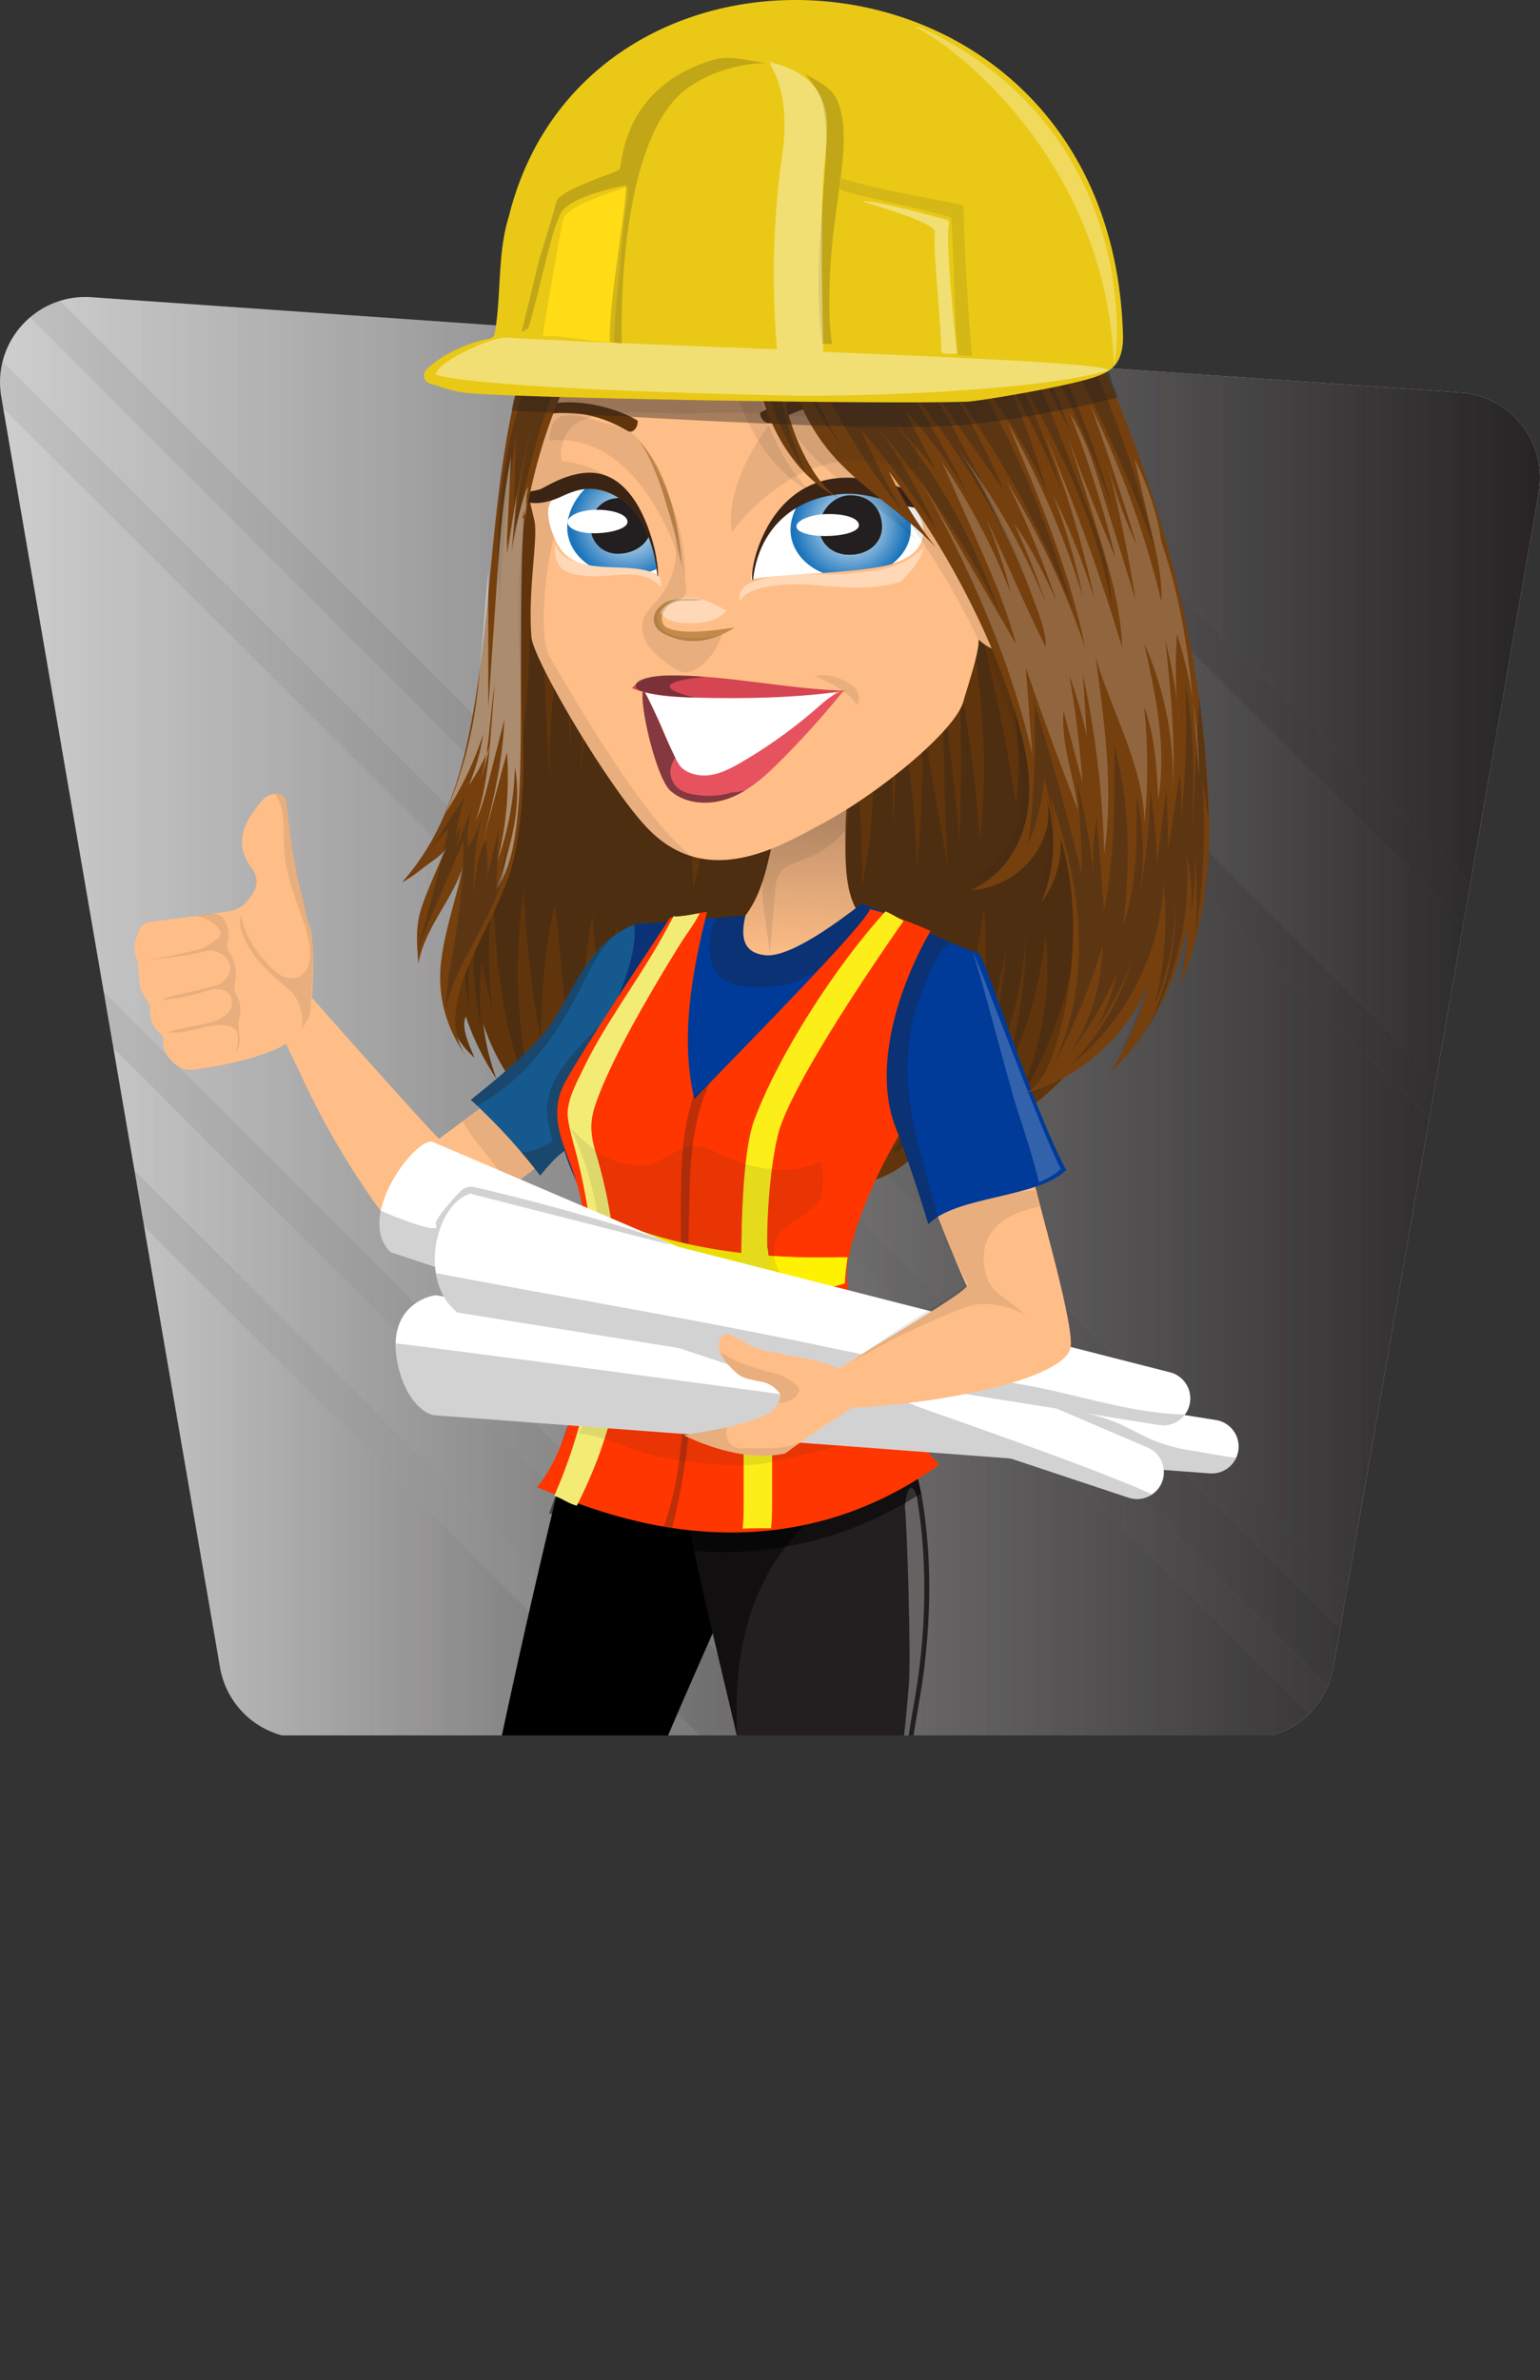 <svg xmlns="http://www.w3.org/2000/svg" xmlns:xlink="http://www.w3.org/1999/xlink" viewBox="0 0 1712.92 2646.37"><rect x="0" y="0" width="1712.92" height="2646.37" fill="#333333" stroke="none"/><defs><clipPath id="clip-path" transform="translate(-169.87 -148.67)"><polygon points="404.62 2078.17 1647.67 2078.17 1983.27 105.61 94.22 129.25 404.62 2078.17" style="fill:none"/></clipPath><linearGradient id="Fade_to_Black_6" x1="194.71" y1="1280.1" x2="1907.63" y2="1280.1" gradientTransform="matrix(-1, 0, 0, 1, 2077.5, 0)" gradientUnits="userSpaceOnUse"><stop offset="0" stop-color="#231f20"/><stop offset="1" stop-color="#231f20" stop-opacity="0"/></linearGradient><linearGradient id="Fade_to_Black_6-2" x1="194.71" y1="838.33" x2="1907.63" y2="838.33" xlink:href="#Fade_to_Black_6"/><linearGradient id="Fade_to_Black_6-3" x1="235.38" y1="937.15" x2="1131.27" y2="937.15" xlink:href="#Fade_to_Black_6"/><linearGradient id="Fade_to_Black_6-4" x1="238.06" y1="1196.9" x2="1840.99" y2="1196.9" xlink:href="#Fade_to_Black_6"/><linearGradient id="Fade_to_Black_6-5" x1="339.01" y1="1262.2" x2="1904.73" y2="1262.2" xlink:href="#Fade_to_Black_6"/><linearGradient id="Fade_to_Black_6-6" x1="1148.46" y1="1796.79" x2="1747.34" y2="1796.79" xlink:href="#Fade_to_Black_6"/><linearGradient id="Fade_to_Black_6-7" x1="973.73" y1="1697.52" x2="1781.54" y2="1697.52" xlink:href="#Fade_to_Black_6"/><linearGradient id="Fade_to_Black_6-8" x1="375.13" y1="1342.07" x2="1904" y2="1342.07" xlink:href="#Fade_to_Black_6"/><linearGradient id="Fade_to_Black_6-9" x1="1055.86" y1="979.54" x2="1070.46" y2="1215.7" xlink:href="#Fade_to_Black_6"/><clipPath id="clip-path-2" transform="translate(-169.87 -148.67)"><path d="M800.48,766.83c26.29,20.6,70.37,5.9,100.42,20.48,1.82-85.21-81.38-116.72-117-82.32C772.13,716.36,786.63,756,800.48,766.83Z" style="fill:none"/></clipPath><radialGradient id="New_Gradient_Swatch_5" cx="1081.93" cy="1000.49" r="15.91" gradientTransform="matrix(-3.96, 0, 0, 3.96, 5152.24, -3232.05)" gradientUnits="userSpaceOnUse"><stop offset="0" stop-color="#fff"/><stop offset="1" stop-color="#fff" stop-opacity="0"/></radialGradient><clipPath id="clip-path-3" transform="translate(-169.87 -148.67)"><path d="M1141.77,780c-46.63,7.12-90.11,5.85-136.74,13a120.26,120.26,0,0,1,47.84-81.36c26.66-19.88,59.79-22.44,92.65-17.35,14.2,2.2,28.49,7.14,38.82,17.13s15.85,25.8,10.84,39.27C1187.73,770.7,1162.9,776.8,1141.77,780Z" style="fill:none"/></clipPath><radialGradient id="New_Gradient_Swatch_5-2" cx="1019.22" cy="1001.12" r="15.91" xlink:href="#New_Gradient_Swatch_5"/></defs><title>woman-engineer</title><g style="isolation:isolate"><g id="GraphicMama"><g style="clip-path:url(#clip-path)"><g id="background"><g style="opacity:0.7"><path d="M1794.44,585.14l-1523-106c-61.41-4.27-110.58,50.13-100.13,110.8L414.61,2002.52a94.91,94.91,0,0,0,93.54,78.8H1559.37a94.91,94.91,0,0,0,93.5-78.56L1881.35,696.17A94.91,94.91,0,0,0,1794.44,585.14Z" transform="translate(-169.87 -148.67)" style="fill:#fff"/><g style="mix-blend-mode:overlay"><path d="M1794.44,585.14l-1523-106c-61.41-4.27-110.58,50.13-100.13,110.8L414.61,2002.52a94.91,94.91,0,0,0,93.54,78.8H1559.37a94.91,94.91,0,0,0,93.5-78.56L1881.35,696.17A94.91,94.91,0,0,0,1794.44,585.14Z" transform="translate(-169.87 -148.67)" style="fill:url(#Fade_to_Black_6)"/></g></g><g style="opacity:0.2"><path d="M1805.2,1131.61,1218.66,545.06l575.79,40.08a94.91,94.91,0,0,1,86.9,111Z" transform="translate(-169.87 -148.67)" style="fill:#fff"/><path d="M1805.2,1131.61,1218.66,545.06l575.79,40.08a94.91,94.91,0,0,1,86.9,111Z" transform="translate(-169.87 -148.67)" style="fill:url(#Fade_to_Black_6-2)"/></g><g style="opacity:0.2"><path d="M1667.69,1248.77Q1306.53,887.87,946.23,526.1l216.92,15.1,634.37,634.37-30.19,172.64Q1717.52,1298.47,1667.69,1248.77Z" transform="translate(-169.87 -148.67)" style="fill:#fff"/><path d="M1667.69,1248.77Q1306.53,887.87,946.23,526.1l216.92,15.1,634.37,634.37-30.19,172.64Q1717.52,1298.47,1667.69,1248.77Z" transform="translate(-169.87 -148.67)" style="fill:url(#Fade_to_Black_6-3)"/></g><g style="opacity:0.2"><path d="M1156,1402.67,236.5,483.19a94.69,94.69,0,0,1,34.9-4.07l619.53,43.12q264.91,266,530.23,531.64,169.13,169.25,338.47,338.29l-91.41,522.73Z" transform="translate(-169.87 -148.67)" style="fill:#fff"/><path d="M1156,1402.67,236.5,483.19a94.69,94.69,0,0,1,34.9-4.07l619.53,43.12q264.91,266,530.23,531.64,169.13,169.25,338.47,338.29l-91.41,522.73Z" transform="translate(-169.87 -148.67)" style="fill:url(#Fade_to_Black_6-4)"/></g><g style="opacity:0.2"><path d="M1646.94,2022.8Q1385,1761.42,1123.38,1499.71,648.44,1024.78,172.77,550.59a95.36,95.36,0,0,1,30.49-49L453.87,752.2,1486.38,1784.71l174.16,174.16-7.67,43.88A94.78,94.78,0,0,1,1646.94,2022.8Z" transform="translate(-169.87 -148.67)" style="fill:#fff"/><path d="M1646.94,2022.8Q1385,1761.42,1123.38,1499.71,648.44,1024.78,172.77,550.59a95.36,95.36,0,0,1,30.49-49L453.87,752.2,1486.38,1784.71l174.16,174.16-7.67,43.88A94.78,94.78,0,0,1,1646.94,2022.8Z" transform="translate(-169.87 -148.67)" style="fill:url(#Fade_to_Black_6-5)"/></g><g style="opacity:0.2"><path d="M899.22,2081.32H508.15a94.91,94.91,0,0,1-93.54-78.8l-84.45-490.26Z" transform="translate(-169.87 -148.67)" style="fill:#fff"/><path d="M899.22,2081.32H508.15a94.91,94.91,0,0,1-93.54-78.8l-84.45-490.26Z" transform="translate(-169.87 -148.67)" style="fill:url(#Fade_to_Black_6-6)"/></g><g style="opacity:0.2"><path d="M621.42,1639.18l442.14,442.14H950.86L319.41,1449.86,296,1313.72Z" transform="translate(-169.87 -148.67)" style="fill:#fff"/><path d="M621.42,1639.18l442.14,442.14H950.86L319.41,1449.86,296,1313.72Z" transform="translate(-169.87 -148.67)" style="fill:url(#Fade_to_Black_6-7)"/></g><g style="opacity:0.2"><path d="M1115.2,2081.32l-830-830L173.5,602.83q395.75,394,790.39,789,331.06,331.05,662.36,661.87a94.78,94.78,0,0,1-66.88,27.58Z" transform="translate(-169.87 -148.67)" style="fill:#fff"/><path d="M1115.2,2081.32l-830-830L173.5,602.83q395.75,394,790.39,789,331.06,331.05,662.36,661.87a94.78,94.78,0,0,1-66.88,27.58Z" transform="translate(-169.87 -148.67)" style="fill:url(#Fade_to_Black_6-8)"/></g></g><g id="Hair"><path d="M1008.73,370.73c-61.52-9.28-121.63,31.69-153.5,82.6S783.73,553.71,768.81,611C749.25,686.2,750.42,769.72,735,845.7c-13.34,65.7-17.42,132.54-27.39,198.66-4.27,28.32-7.75,58.27-17.15,85.2-10.74,30.76-24.88,58.89-28.25,91.63-3.87,37.53,6.14,78.16,35.45,103.48C693,1313.21,682,1291.3,688,1278.89a294.7,294.7,0,0,0,34.23,69.48,255.06,255.06,0,0,1-14.68-61.17c7.52,24.09,20.67,48.83,35.68,69.51a207.65,207.65,0,0,0,26.06,29.58c6,5.65,26.5,16.08,29.22,22.75a180.89,180.89,0,0,1-13.32-70.54c1.21,28.18,13.49,55.72,33.95,76.1l-.89-80.35c.24,22,.57,44.56,8.8,65.09,14.83,37,47.39,40.21,82.55,50.71,43.37,13,88.66,20.67,134.29,21.35,50,.75,115.24-1.27,147.29-44.15a259.17,259.17,0,0,0,37.89-71.84,225.06,225.06,0,0,1-34.18,84.49,202,202,0,0,0,43.53-56,171.73,171.73,0,0,1-26.59,53,308.52,308.52,0,0,0,82.5-77c-2.57,22.56-16.38,43.85-36.54,56.33,85.39-42.13,149.67-118.66,178.65-204.86,33.69-100.21,11.35-203.81-18.41-301.68-31.52-103.68-66.65-207.07-120.16-302.21s-126.56-182.32-222.11-241.08c-19.79-12.17-44.42-7.88-67.39-2.13-1,.26-2.25.73-2.4,1.72S1009,371.71,1008.73,370.73Z" transform="translate(-169.87 -148.67)" style="fill:#61350c"/><path d="M1192.68,934.64l31.42,176.74q-5.23-93.8-5.07-187.79,10.81,79.16,18.13,158.74,3.15-88.49-.31-177a1317.18,1317.18,0,0,1,22.42,177.19c14.36-109.55-5.34-220.38-25-329.11A2059.11,2059.11,0,0,1,1300,1042.29c9.63-71.63-8.36-143.77-26.22-213.81,23.69,65.9,34.87,135.51,45.92,204.66A777.86,777.86,0,0,0,1298,828.42c35.8,84.71,52.27,176.11,68.48,266.64l-30-219.65a1503.4,1503.4,0,0,1,65.93,187.16l-55.6-238c34,65.73,68.78,134.55,69.68,208.54-4.87-98.31-42-191.78-78.6-283.14a1295.08,1295.08,0,0,1,76.8,208.42c7.84,28.64,18.27,55.15,27.26,82.89,10,30.94,4.63,72.15-1.48,103.39-14.7,75.24-58.73,141.2-105.24,202.13a322.69,322.69,0,0,0,56.36-138.33,354.68,354.68,0,0,1-39.29,86,248.64,248.64,0,0,0,17.61-131.9,452.92,452.92,0,0,1-80.31,231.15,341.8,341.8,0,0,0,43.17-207.05,465.5,465.5,0,0,1-45.57,160.74,606.16,606.16,0,0,0,24.05-159.1A457,457,0,0,1,1242.24,1401c13.41-21.43,20.23-46.26,26-70.88a1028.82,1028.82,0,0,0,21.3-127q-11.08,55.54-25.18,110.41c-7.7,30-16.5,60.64-35.48,85.09a516.21,516.21,0,0,0,35.54-241.52c-11.89,91.33-32.21,184.39-84.17,260.43-4.08,6-9.89,12.5-17,11.39a434.61,434.61,0,0,0,71.09-211.33,635.35,635.35,0,0,1-68,182.95,544.61,544.61,0,0,0,36.18-184.92c-.67,35.48-20.35,78.54-33.5,111-15.25,37.62-33.9,74.53-56.71,108.15,13.9-64.59,26-126.61,23-193.41a532.27,532.27,0,0,1-45.81,217.29,595.29,595.29,0,0,0,31.24-201c-8.14,63.81-16.64,128.9-44.52,186.87a899.67,899.67,0,0,0,18.93-155c-20.29,50.68-20.66,109.93-52.77,154.08,20.83-93.31,41.79-188.39,33.54-283.64q-22.37,130.57-56.31,258.79c9-69.86,18-140.06,16-210.46L989.8,1436.87a2572.35,2572.35,0,0,0,12.92-272.22Q977,1295.23,960.61,1427.42l10-14.5c-1.52,12.42-8.44,22-19.9,27-8.57-81.76-9.17-164.13-9.76-246.34q-12.78,123.18-19.79,246.86a1980.4,1980.4,0,0,1-6.26-240c-16.77,75.42-15.25,153.55-13.64,230.8a1456,1456,0,0,1-15.73-244.88c-10,80.53-9.35,161.94-8.71,243.08l-21-252.4c-10.12,72.61-4.13,146.39,1.88,219.45q-19-114.36-29-230c-13,74.18-15.14,147.71-17.84,223l-23.58-234.63c-12.36,48.33-14.3,98.63-16.18,148.48a1164.87,1164.87,0,0,1-18.58-164.57,605.94,605.94,0,0,0,11.94,237.4c-36.43-72.72-42.53-156.43-46.25-237.69a533.77,533.77,0,0,0-.41,135.55l-12.62-56.38a619,619,0,0,0-.38,70.93,320.87,320.87,0,0,1,.76-146,393.25,393.25,0,0,0-14.11,126.06,326.8,326.8,0,0,1-2.61-104.3,285.52,285.52,0,0,0-18.5,96.86c-11.27-31.92,6.21-66,20.92-96.44a671.79,671.79,0,0,0,64.65-240.38c2.87-37.82,2.53-75.86,6.37-113.59,4.68-46.06,15.56-91.29,28.85-135.64-24.62,116-16,232.21-9.06,350.54-4.1-76.39,8.48-152.58,21-228a1437.32,1437.32,0,0,0,2.27,189.75,651.47,651.47,0,0,1,12.87-166.34q2,97.81-2.8,195.6l20.33-261a1623.7,1623.7,0,0,1,8.29,228.24,1072,1072,0,0,1,6-146.33c9.45,59.37,12.46,119.55,15.46,179.59L882,731.76a2783.79,2783.79,0,0,1,7.82,306.83c12.35-47.67,22.3-96.89,20.83-146.12,3.35,25.9,3.26,52.11,3.16,78.22L913.35,1092,933.6,925.92l7.26,209.48c16.63-56.83,20-116.57,23.32-175.69l8.75-156.91q9.92,132.43,17.19,265l8.21-164.63a1007.33,1007.33,0,0,1,4.41,164.53A2023.54,2023.54,0,0,0,1025.53,741c11.93,117.64,18.06,230.57,18.61,348.81q5.35-59.64,15.4-118.73l1.73,132.37L1089,813.63a1750.39,1750.39,0,0,1,5.56,296.23,1222,1222,0,0,1,13.92-144.51,997.17,997.17,0,0,1,1.13,137.18l10.06-135.22a1558.66,1558.66,0,0,1,9.27,165.24c20.4-100.61,12.44-204.54,4.39-306.88a933.62,933.62,0,0,1,27.14,306.25l8.9-194.28a929.79,929.79,0,0,1,20.34,175.83A1298.23,1298.23,0,0,0,1194.93,940a8.71,8.71,0,0,1,10.8,2.11" transform="translate(-169.87 -148.67)" style="fill:#231f20;opacity:0.3"/></g><path d="M1066.7,1522.9c-14,27.24-28.37,56.17-28.61,86.46-67.64,1-135.17,5.29-202.68,10.5-1-56.8-23.14-126.24-8.63-182.83-13.87-17.88-17.35-41-27.25-61.4a61,61,0,0,1,25.41-80,1005.34,1005.34,0,0,0,123.79-81c22.45-17.17,44.68-35.89,58.44-60.57,16.88-30.29,19.28-66.32,30.19-99.24s36.29-66.22,71-66.71c6.56,28.64,2,58.47,1.86,87.85s-1.23,74.56,20.56,94.27c26.77,24.2,82.85-.68,81.92,42.34-.19,8.65-3.28,33.19-7.24,40.89Z" transform="translate(-169.87 -148.67)" style="fill:#ffbe87"/><path d="M1066.7,1522.9c-14,27.24-28.37,56.17-28.61,86.46-67.64,1-135.17,5.29-202.68,10.5-1-56.8-23.14-126.24-8.63-182.83-13.87-17.88-17.35-41-27.25-61.4a61,61,0,0,1,25.41-80,1005.34,1005.34,0,0,0,123.79-81c22.45-17.17,44.68-35.89,58.44-60.57,16.88-30.29,19.28-66.32,30.19-99.24s36.29-66.22,71-66.71c6.56,28.64,2,58.47,1.86,87.85s-1.23,74.56,20.56,94.27c26.77,24.2,82.85-.68,81.92,42.34-.19,8.65-3.28,33.19-7.24,40.89Z" transform="translate(-169.87 -148.67)" style="opacity:0.4;mix-blend-mode:overlay;fill:url(#Fade_to_Black_6-9)"/><path d="M1019.56,1114.19c3.32-19.18,11.74-41,17.81-59.32,10.9-32.92,36.29-66.22,71-66.71,6.26,27.31,2.4,55.71,1.92,83.77-12.62,15-29.31,25.81-47.55,32.79-19,7.26-28.87,10.1-30.69,32.95l-5.7,71.88c-3.4-28.55-11.4-63.71-7.24-92.29Q1019.29,1115.74,1019.56,1114.19Z" transform="translate(-169.87 -148.67)" style="fill:#231f20;opacity:0.1"/><path d="M830.4,1666c9.06-19.45,12.26-44.22,13.3-71.42,35.12,3.05,106.68-4.47,132.83,18.29,5.36,4.67,10.33,11.62,14.91,19.86,8.68,35.67,22.59,70,27.67,106.62,6.86,49.44-8.1,103.31-24.84,149.3-25.52,70.11-137.58,298.25-123.05,321.62C943.7,2326.87,992.6,2623.09,991,2701.86l-110.64,26c-55.77-165.56-179.41-496.56-179.27-514.47C701.2,2196.6,800.78,1729.57,830.4,1666Z" transform="translate(-169.87 -148.67)"/><path d="M621.17,1517c-13.06-3.62-23-14.88-34-30.38a893.09,893.09,0,0,1-81.34-140.15c-21.41-46.08-53.3-99.89-44.4-152.5,16.73,21.75,195.36,221.81,196.81,220.74l64.06-47.32c31-22.92,62.62-46.42,84.7-78,21.14-30.28,33.9-68.24,64.43-89,51-34.67,56.9,30.65,55.24,67.66-1.78,39.54-18.56,76.63-49.18,102.14-17,14.14-37,24.08-55.66,35.85-32.27,20.31-60.72,46.09-92,67.95-26,18.16-56.12,34-86.46,42.42C634.9,1518.67,627.65,1518.75,621.17,1517Z" transform="translate(-169.87 -148.67)" style="fill:#ffbe87"/><path d="M684.83,1395.57c10-7.4,27.47-20.83,37.49-28.23,31-22.92,62.62-46.42,84.7-78,21.14-30.28,33.9-68.24,64.43-89,51-34.67,56.9,30.65,55.24,67.66-1.78,39.54-18.56,76.63-49.19,102.14-17,14.14-37,24.08-55.66,35.84-29.83,18.78-56.43,42.2-85,62.9C722.5,1442.18,699.21,1422.31,684.83,1395.57Z" transform="translate(-169.87 -148.67)" style="fill:#231f20;opacity:0.1"/><path d="M770.7,1455.68a649.12,649.12,0,0,0-77.18-84.2c27.13-21.38,70.16-57.23,87.92-82.67,25.12-36,37.73-76.94,74-101.62,60.6-41.21,70.2,32.25,68.22,76.24-2.11,47-22.06,91.09-58.46,121.41-20.18,16.81-43.94,28.62-66.16,42.61C788.91,1433.83,779.75,1444.85,770.7,1455.68Z" transform="translate(-169.87 -148.67)" style="fill:#15598f"/><path d="M778.26,1377.62c4.25-27,12.48-40.48,53.29-83.69,5.27-5.58,13.92-6.23,21.18-8.71a97.16,97.16,0,0,0,40.1-26.46,60.09,60.09,0,0,0,12.36-19.45c3.55-9.19,9.5-17.28,14.81-25.63,3.62,16.19,4.36,34.67,3.68,49.74-2.11,47-22.06,91.09-58.46,121.41-20.18,16.81-43.94,28.62-66.16,42.61-10.15,6.39-19.31,17.41-28.36,28.24q-10.39-13.51-21.46-26.45c3.54,4.15,37.78-9.86,35.59-13.94C781.91,1409.88,777,1385.48,778.26,1377.62Z" transform="translate(-169.87 -148.67)" style="fill:#231f20;opacity:0.3"/><path d="M805.87,1266c-24.1,43.8-59.86,88.26-105.41,111.94-2.3-2.17-4.6-4.34-6.94-6.47,27.13-21.38,70.16-57.23,87.92-82.67,24.09-34.52,36.73-73.54,69.74-98.46C831.1,1211.14,819,1242.19,805.87,1266Z" transform="translate(-169.87 -148.67)" style="fill:#231f20;opacity:0.3"/><path d="M932.56,1610.05l138.7-5.37c0,4.19.22,8.4.62,12.62,4.25,44.49,103.42,80.39,123.31,195.34,12.93,74.72,9.82,156-3.08,228.85-13.73,77.53-24.88,162.07-5,241.08,8.13,32.31,21.18,62.12,27.07,95.37,8,45.4,2,92.79-5.6,137.66-8.61,51-19.19,101.18-31.64,150.28-10.49,41.35-30,84.27-33.55,128-9.5,4.48-20.29-4.29-26.08-16.61s-92.88-7.8-88.53-21.82C1142.23,2389.89,880.35,1832,928.29,1682.58,934.85,1662.15,934.93,1637.17,932.56,1610.05Z" transform="translate(-169.87 -148.67)" style="fill:#231f20"/><path d="M1028.36,1890.89c-34.46,57.29-42.47,124.42-38.23,190.14-41.73-179.38-83.55-330.8-61.84-398.45,6.56-20.43,6.64-45.41,4.27-72.53l138.7-5.37c0,4.19.22,8.4.62,12.62,3.86,40.4,86,73.72,115.92,165.54C1122,1792.63,1062.6,1834,1028.36,1890.89Z" transform="translate(-169.87 -148.67)" style="opacity:0.5"/><path d="M1180.84,2020.64c2.46-31.74-2.24-181.81-4.51-196.88,3.48-34.62,13.39-18.87,14.28-4.91,11.83,73.17,8.61,152.26-4,223.25-6.78,38.26-12.91,78.23-15,118.4q-1.32-21.77-2-43.57C1175.38,2085,1178.36,2052.53,1180.84,2020.64Z" transform="translate(-169.87 -148.67)" style="fill:#fff;opacity:0.3;mix-blend-mode:overlay"/><g id="Body"><path d="M1167.44,1223.95c42.62-153.86,155.46,205.88,176.47,352.93l-84,33.61c-48-99.19-95.88-244.56-103.15-260.28C1144.43,1323.63,1161.09,1246.86,1167.44,1223.95Z" transform="translate(-169.87 -148.67)" style="fill:#ffbe87"/><path d="M825.53,1506c-4-25.12-19.4-50.71-26.93-75-6.12-19.75,2.6-39.09,3.09-59.12.5-20.49,81.26-130.56,73.73-196.21,31.51,0,100.83-8.35,123.47-8.76-5.49,24-2.53,40.91,21.91,43.82,32.38,3.85,102.07-54,107.42-57,22,5.93,111.25,51.16,130.59,54.51,7.77,9,61.64,176.16,97.05,241.25-32.23,31.65-121.56,28.19-153.38,60.26-20.09-66.65-37.43-110.47-44.51-131.34-81.93,141.8-122.9,252.1,31.25,367.17-66.86,26.09-138.36,39.87-209.57,47.15-64.77,6.62-139.34-3.64-199.51,7.33,9.57-34.83,22.71-69.07,34.27-103.35,5.52-16.37,11.07-32.88,13.18-50,2.39-19.46.29-39.16-1.82-58.65C822.81,1560.45,829.95,1533.43,825.53,1506Z" transform="translate(-169.87 -148.67)" style="fill:#003b99"/><path d="M1302,1384.24c-11.39-34.72-37.88-141.3-49.93-176.14,3.47,1.71,76.83,201.78,97.69,240.11-6.23,6.12-14.64,10.9-24.31,14.91C1319,1436.41,1310.5,1410.09,1302,1384.24Z" transform="translate(-169.87 -148.67)" style="fill:#fff;opacity:0.2;mix-blend-mode:overlay"/><path d="M1016.36,1246.51c-24.4,0-50.38-3.86-55.92-31.51a74.9,74.9,0,0,1,5.94-45.89c13.7-1.19,25.42-2.1,32.53-2.23-5.49,24-2.53,40.91,21.91,43.82,32.38,3.85,102.07-54,107.42-57a162.44,162.44,0,0,1,17.42,6.47C1117.28,1205,1071.56,1246.48,1016.36,1246.51Z" transform="translate(-169.87 -148.67)" style="fill:#231f20;opacity:0.3"/><path d="M814.42,1696.67c5.52-16.37,11.07-32.88,13.18-50,2.39-19.46.29-39.16-1.82-58.65-3-27.54,4.16-54.56-.25-82-4-25.12-19.4-50.71-26.93-75-6.12-19.75,2.6-39.09,3.09-59.12.5-20.49,81.26-130.56,73.73-196.21,12.9,0,32.15-1.4,51.93-3.08-12.73,47.28-54.69,224.66,2.15,234,79.92,13.11,210.27-166.27,249.87-231.48,16.1,7.29,33.19,15.13,47.67,21.37-11.87,9-19.14,24.77-24.72,37.68-9.35,21.63-17,44.48-20.52,67.82-9.31,61.11,8.74,116.51,24.52,175q3.32,12.3,6.58,24.62a57.52,57.52,0,0,0-10.41,8.16c-20.09-66.65-37.43-110.47-44.51-131.34-81.93,141.8-122.9,252.1,31.25,367.17-66.86,26.09-138.36,39.87-209.57,47.15-64.77,6.62-139.34-3.64-199.51,7.33C789.73,1765.19,802.87,1730.95,814.42,1696.67Z" transform="translate(-169.87 -148.67)" style="fill:#231f20;opacity:0.3"/><path d="M823.71,1581c99.65,9.45,198.67,24.43,295.58,49.9,11.7,39.88,35.75,85.77,60.76,121.79a17.71,17.71,0,0,0,1.19,14.55c6.79,13.07,10.66,27.24,13,41.82-195.06,124.06-376.66,35.37-413.56,22C802.61,1774.46,825.32,1668,823.71,1581Z" transform="translate(-169.87 -148.67)" style="opacity:0.5;mix-blend-mode:overlay"/><path d="M816.08,1482.35c-8.87-46.18-40-83.87-19.72-126.3,15.45-32.34,123.65-193.73,119-187.25,14-.47,27-4.67,41-6.3-16.83,66.75-30.2,141-14.18,208,38-39.73,189-192.17,195.5-211.15a489.73,489.73,0,0,1,67.23,24.39c-37.55,65.54-67,159.09-35.24,227.6-34.68,58.2-60.25,129.42-57.76,158.8,5.15,60.76,59.62,163.89,102.85,206.87-201.68,145-409.28,39-447.47,25.21C822.38,1734.44,833.93,1575.34,816.08,1482.35Z" transform="translate(-169.87 -148.67)" style="fill:#ff3600"/><path d="M936.94,1471.58c-1,48.07-2.77,98.31.46,146.27,5.21,77.41-.87,157-20.48,231.61-8.87-.91-.13-2.61-8.58-3.93,23.05-65.42,23.45-137.78,21.41-206.82-6.53-221-.18-228.35,11.44-272.69.32,1.48,11.17-6.16,18.12-13.32C942,1389.32,937.77,1431.5,936.94,1471.58Z" transform="translate(-169.87 -148.67)" style="fill:#231f20;opacity:0.3"/><path d="M1112.52,1546.62q-2.11,14.41-3.1,28.92c-.22.08-.43.18-.66.25-54.21,17.41-114.53-.11-168.1-12.53-25.61-5.94-50.93-13.37-75.15-23.69-14-6-30.36-12.75-43.8-22.38a235.7,235.7,0,0,0-4.09-27.93C947.9,1560.08,1109.33,1544.57,1112.52,1546.62Z" transform="translate(-169.87 -148.67)" style="fill:#fff200"/><path d="M1112.52,1546.62q-2.11,14.41-3.1,28.92c-.22.08-.43.18-.66.25-54.21,17.41-114.53-.11-168.1-12.53-25.61-5.94-50.93-13.37-75.15-23.69-14-6-30.36-12.75-43.8-22.38a235.7,235.7,0,0,0-4.09-27.93C947.9,1560.08,1109.33,1544.57,1112.52,1546.62Z" transform="translate(-169.87 -148.67)" style="fill:#fff200;opacity:0.5"/><path d="M1023.18,1535.48c3.32,2.53,5.52,133.23,5.48,193.86q0,46.59-.07,93.17c0,8.52-.31,17-1.11,25.34-10.52-.44-21-.11-31.55.35,1.39-12.3,1.16-24.92,1.17-37.32q0-43.91.06-87.81c0-50.28-11.52-267,11.79-329.32,27.43-73.38,90.8-171.3,145.89-231.77,7.17,3.14,12.94,7,20,10.5-1.16,2.1-111.57,157.39-136.63,227.66C1029.09,1425.57,1022.41,1489.18,1023.18,1535.48Z" transform="translate(-169.87 -148.67)" style="fill:#f9ed32"/><path d="M1023.18,1535.48c3.32,2.53,5.52,133.23,5.48,193.86q0,46.59-.07,93.17c0,8.52-.31,17-1.11,25.34-10.52-.44-21-.11-31.55.35,1.39-12.3,1.16-24.92,1.17-37.32q0-43.91.06-87.81c0-50.28-11.52-267,11.79-329.32,27.43-73.38,90.8-171.3,145.89-231.77,7.17,3.14,12.94,7,20,10.5-1.16,2.1-111.57,157.39-136.63,227.66C1029.09,1425.57,1022.41,1489.18,1023.18,1535.48Z" transform="translate(-169.87 -148.67)" style="fill:#fff200;opacity:0.5"/><path d="M836.11,1567c-1.88-8.54-4.33-16.47-5.5-25.48-1.59-12.21-3.24-24.4-5.09-36.57a712.27,712.27,0,0,0-14.35-72.33c-3.5-13.46-7.59-26.83-9.54-40.63-2.58-18.25,10.23-40.67,18.06-56.93,9.32-19.35,20.3-37.85,31.72-56,23.63-37.59,47.53-72,67.61-111.74,4.34,1.57,28.89-3.25,28.89-3.25-5.36,11.45-14.08,22.19-20.75,32.91-15.09,24.26-29.8,48.77-43.85,73.66-13.78,24.41-27.09,49.19-38.6,74.77a336.09,336.09,0,0,0-13.06,32.8c-6.19,18.83-4.79,33.1.87,52.1a587,587,0,0,1,16.21,69.8c3.86,22.87,14.48,159.7,5.66,202.46-8.62,41.79-23.64,82.14-43,120.1-10.38-2.91-15-7.61-25.21-11,.43.14,2.71-5.7,2.87-6.06,20.26-47.31,34.06-99.43,43.05-149.95,4.88-27.43,10.19-58.87,4.47-86.6Q836.33,1568,836.11,1567Z" transform="translate(-169.87 -148.67)" style="fill:#e6e7e8"/><path d="M836.11,1567c-1.88-8.54-4.33-16.47-5.5-25.48-1.59-12.21-3.24-24.4-5.09-36.57a712.27,712.27,0,0,0-14.35-72.33c-3.5-13.46-7.59-26.83-9.54-40.63-2.58-18.25,10.23-40.67,18.06-56.93,9.32-19.35,20.3-37.85,31.72-56,23.63-37.59,47.53-72,67.61-111.74,4.34,1.57,28.89-3.25,28.89-3.25-5.36,11.45-14.08,22.19-20.75,32.91-15.09,24.26-29.8,48.77-43.85,73.66-13.78,24.41-27.09,49.19-38.6,74.77a336.09,336.09,0,0,0-13.06,32.8c-6.19,18.83-4.79,33.1.87,52.1a587,587,0,0,1,16.21,69.8c3.86,22.87,14.48,159.7,5.66,202.46-8.62,41.79-23.64,82.14-43,120.1-10.38-2.91-15-7.61-25.21-11,.43.14,2.71-5.7,2.87-6.06,20.26-47.31,34.06-99.43,43.05-149.95,4.88-27.43,10.19-58.87,4.47-86.6Q836.33,1568,836.11,1567Z" transform="translate(-169.87 -148.67)" style="fill:#fff200;opacity:0.5"/><path d="M804.85,1403.67c12.56,11.79,25.32,23.73,40.54,31.82s33.45,12,49.87,6.79c16.77-5.32,31-19.71,48.55-19.32,9.54.21,18.33,4.84,27,8.92,34.93,16.5,77.15,24.84,111.74,8.33a110.6,110.6,0,0,1,3.26,18.08c-.66,6.5-1.73,13.83-3,21.82a34.85,34.85,0,0,1-9.17,12.27c-13.94,12.15-36.23,18.41-41.62,38.36-4.11,15.2,1.85,29.09,10.67,41.36,7.22,10.05,19.81,22.35,15.66,35.61-2.84,9.06,1.17,16,7.42,19.65,1.94,55.83,20.41,106.64,80.79,126.42-44.81-1.43-32.75.92-76.54,10.52-16.9,3.7-33.47,9-50.59,11.57-23.3,3.46-47,1.69-70.46-.89-23.66-2.6-47.36-6-70-13.31-21.73-7-42.76-17.52-65.54-19,18-34.73,23.94-74.43,26.56-113.47C845.08,1552.42,838,1473.08,804.85,1403.67Z" transform="translate(-169.87 -148.67)" style="fill:#231f20;opacity:0.1"/></g><g id="Plans"><path d="M653.1,1722.14l862.43,64.64a29.86,29.86,0,0,0,32-31.49h0a29.86,29.86,0,0,0-25.1-27.77L655,1588.87c-3.55-.57-55.44,9.33-43.24,73.63C620.19,1706.95,644.13,1721.46,653.1,1722.14Z" transform="translate(-169.87 -148.67)" style="fill:#fff"/><path d="M1545,1769.06a29.83,29.83,0,0,1-29.52,17.72L653.1,1722.14c-9-.67-32.9-15.19-41.33-59.64a96.77,96.77,0,0,1-1.8-20.17c17.66,1.89,35.27,4.29,52.89,6.55q107.33,13.78,214.57,28.26,69.67,9.29,139.32,18.67l72.36,9.76c18.09,2.44,71.28-2.58,81.32-6.59,16.43-6.56,34.83-5.14,52.42-3.3q71.82,7.48,142.71,21.75c13.51,2.72,27,5.64,39.94,10.45,10.74,4,21,9.29,31.13,14.55,22.75,11.77,39.91,16.39,65.22,20.07C1504.76,1762.93,1544.42,1770.48,1545,1769.06Z" transform="translate(-169.87 -148.67)" style="fill:#231f20;opacity:0.2"/><path d="M604.5,1540.88l820.66,272.93a29.86,29.86,0,0,0,38.75-22.73h0a29.86,29.86,0,0,0-17.57-33.05L651.45,1418.4C633.8,1410.84,563.55,1501.83,604.5,1540.88Z" transform="translate(-169.87 -148.67)" style="fill:#fff"/><path d="M593.47,1494.83c.88.53,69,29.65,61.35,15.56-2.85-5.26,20.78-30.56,25.45-35.39,8.28-8.55,12.43-7.62,24-4.9q86.81,20.4,172,47c16.91,5.28,34,10.87,48.58,21s26.35,25.58,27.92,43.22c.59,6.66-.23,13.64,2.35,19.8,4.9,11.69,26,15.68,38,20.4a19.31,19.31,0,0,0,7.27,5c7.28,2.9,14.6,5.73,21.91,8.57q13.92,6.58,27.84,13.13c47,22,93.91,46.74,142.45,65,22.73,8.57,196.92,68.18,258.66,96.91a29.68,29.68,0,0,1-26.15,3.64L604.5,1540.88C592,1528.95,589.89,1512.17,593.47,1494.83Z" transform="translate(-169.87 -148.67)" style="fill:#231f20;opacity:0.2"/><path d="M678.65,1607.94l780.5,125.1a30,30,0,0,0,34.68-28.51h0a30,30,0,0,0-22.53-30.1L692.72,1475.74C653.39,1488.67,635.16,1573.41,678.65,1607.94Z" transform="translate(-169.87 -148.67)" style="fill:#fff"/><path d="M1083.82,1645.13c76.88,16.18,153.82,30,231,44.37,57.06,10.59,114.55,30.71,173.05,31.83a29.9,29.9,0,0,1-28.75,11.71l-780.5-125.1c-13.72-10.89-21.28-26.78-24-43.84C797.66,1591.38,941.34,1615.15,1083.82,1645.13Z" transform="translate(-169.87 -148.67)" style="fill:#231f20;opacity:0.2"/></g><g id="Head"><path d="M750.16,505.87c-11.42,19.86-11.17,44.14-9.7,67A879.07,879.07,0,0,0,764.07,726.4c4.85,19.74-7.11,75.43-3.14,130.43,1.81,25.11,87.32,170.2,130.77,214.28,66.6,67.57,148.5,16.71,190.26-5.28,64.06-33.75,150.49-104.43,159.48-137.4,3.74-13.71,17.86-54.56,16.9-68.62,34.24,31.12,76.35,9.19,99.93-22.8,23.19-31.45,42.7-81.34,33-120.93-11.57-47.09-68-27.53-93.52-2.18,18.92-18.82,58.28-131.49,40-206.72-13.31-54.78-47.26-103.61-92-137.91s-99.08-54.82-154.69-64.09c-23.79-4-48.05-5.95-72.05-3.56-23.74,2.37-46.86,9-69.32,17-44.13,15.84-86.64,37.72-121.53,69s-66.43,67.76-77.41,113.46c-.14.57-.21,1.32.3,1.62S750.75,505.82,750.16,505.87Z" transform="translate(-169.87 -148.67)" style="fill:#ffbe87"/><path d="M740.46,572.88c-1.47-22.86-1.72-47.15,9.7-67,.59-.05,1.39-2.79.88-3.09s-.44-1-.3-1.62c11-45.7,42.44-82.05,77.41-113.46s77.4-53.21,121.53-69c22.45-8.06,45.58-14.66,69.32-17,24-2.39,48.26-.41,72.05,3.56,55.61,9.27,110,29.79,154.69,64.09s78.69,83.13,92,137.91c11.12,45.78.89,105.4-13.08,149.32-62.85-18-127.36-31.09-192.64-30.64a18.06,18.06,0,0,0-14.73-9.06c-56.09-4.3-112.67-12.39-169-8.69-37,2.43-108.81-9.19-140.1,13-10.09,7.15-17.71,30-13,40.3,30.65,1.42,77.37,26.55,84.72,56.34-4.5-11.37-14.58-19.83-25.71-24.91s-45.86-17.93-54.71-4.1c-3.34,5.22-1,13.5-1.8,19.33-1.58,11.74-7.21,23.21-10.59,34.54-12.25,41-17.31,117.07-6.36,135.33,23.22,38.7,115,201.77,170.28,230.48-21.63-2.79-39.9-15.36-59.27-37.28-60.49-68.43-129-189.17-130.77-214.28-4-55,8-110.7,3.14-130.43A879.09,879.09,0,0,1,740.46,572.88Z" transform="translate(-169.87 -148.67)" style="fill:#231f20;opacity:0.1"/><path d="M905,801.09c-18.4-19.64-45.11-12.52-68.77-11.84-12.72.37-38.33,0-45.34-13.44a34.38,34.38,0,0,1-3.8-17.5,20,20,0,0,1,.88-4.15c5.87,17.27,25.32,20.79,42,21.93,21.27,1.45,41.92.14,62.66,6.16,9.93,2.88,13.63,11.32,12.73,19.31C905.25,801.41,905.14,801.25,905,801.09Z" transform="translate(-169.87 -148.67)" style="fill:#fff;opacity:0.4"/><path d="M1170.73,795.86c-31.83,9-64.49,6.1-98,3-18.83-1.72-71.11-1.33-80.51,18.85-.9-8.09,2.6-17,12.06-20.83,28.5-11.48,59-10.1,89.12-9.65,15.15.23,29.71-1.86,44.8-3.53,39.95-4.43,54.65-23.33,59.42-26.34C1193.72,772.45,1181.31,786.17,1170.73,795.86Z" transform="translate(-169.87 -148.67)" style="fill:#fff;opacity:0.4"/><g style="clip-path:url(#clip-path-2)"><path d="M800.48,766.83c26.29,20.6,70.37,5.9,100.42,20.48.23-82.73-81.38-116.72-117-82.32C772.13,716.36,786.63,756,800.48,766.83Z" transform="translate(-169.87 -148.67)" style="fill:#fff"/><path d="M934.66,735.34c-.74,29.74-31.61,52.78-67.67,53.39s-65.7-23-66.2-52.76,29.79-64.18,65.85-64.79S935.63,696.14,934.66,735.34Z" transform="translate(-169.87 -148.67)" style="fill:#1c75bc"/><path d="M934.66,735.34c-.74,29.74-31.61,52.78-67.67,53.39s-65.7-23-66.2-52.76,29.79-64.18,65.85-64.79S935.63,696.14,934.66,735.34Z" transform="translate(-169.87 -148.67)" style="mix-blend-mode:overlay;fill:url(#New_Gradient_Swatch_5)"/><path d="M893.43,736.2c-.39,15.63-16.61,27.74-35.56,28.06s-30.89-14-31.16-29.66,12-31.79,31-32.11S893.94,715.61,893.43,736.2Z" transform="translate(-169.87 -148.67)" style="fill:#231f20"/><path d="M893.43,736.2c-.39,15.63-16.61,27.74-35.56,28.06s-30.89-14-31.16-29.66,12-31.79,31-32.11S893.94,715.61,893.43,736.2Z" transform="translate(-169.87 -148.67)" style="fill:#231f20"/><path d="M867.83,729.35C867.29,736,851,741.23,832,741.55s-30.75-5.62-30.86-12.22,12.33-13.54,31.28-13.86S868.54,720.65,867.83,729.35Z" transform="translate(-169.87 -148.67)" style="fill:#fff"/></g><g style="clip-path:url(#clip-path-3)"><path d="M1140.73,779.84c-47.49,7.25-91.78,6-139.27,13.21,4.58-33.56,19.91-56.43,47.06-76.68a129.48,129.48,0,0,1,96-23.86c14.46,2.24,29,7.27,39.54,17.45s16.14,26.27,11,40C1187.54,770.35,1162.25,776.56,1140.73,779.84Z" transform="translate(-169.87 -148.67)" style="fill:#fff"/><path d="M1183,737.8c-.74,29.74-31.61,52.78-67.67,53.39s-65.7-23-66.2-52.76,29.79-64.18,65.85-64.79S1184,698.6,1183,737.8Z" transform="translate(-169.87 -148.67)" style="fill:#1c75bc"/><path d="M1183,737.8c-.74,29.74-31.61,52.78-67.67,53.39s-65.7-23-66.2-52.76,29.79-64.18,65.85-64.79S1184,698.6,1183,737.8Z" transform="translate(-169.87 -148.67)" style="mix-blend-mode:overlay;fill:url(#New_Gradient_Swatch_5-2)"/><path d="M1150.8,735.48c-.41,16.7-14.93,29.59-35.18,29.94s-34.07-13-34.35-29.68,13.9-36,34.15-36.34S1151.35,713.47,1150.8,735.48Z" transform="translate(-169.87 -148.67)" style="fill:#231f20"/><path d="M1150.8,735.48c-.41,16.7-14.93,29.59-35.18,29.94s-34.07-13-34.35-29.68,13.9-36,34.15-36.34S1151.35,713.47,1150.8,735.48Z" transform="translate(-169.87 -148.67)" style="fill:#231f20"/><path d="M1125.2,733.17c-.59,6.18-15.24,11.1-35.49,11.44s-33.93-4.43-34-10.6,14.29-13.45,34.54-13.79S1126,725,1125.2,733.17Z" transform="translate(-169.87 -148.67)" style="fill:#fff"/></g><path d="M1015.33,607.92q0,.22,0,.43c.49,7.49,8.17,13.22,14.82,9.75,94.29-49.19,172.12-16.76,205.12,3.36C1153.4,541.22,1018.25,603.7,1015.33,607.92Z" transform="translate(-169.87 -148.67)" style="fill:#61350c"/><path d="M740.57,613.52q.47,4.22.83,8.46c30.55-15.64,74.94-24.54,126.74,5.84,5.24,3.07,11-3.11,11.14-10.63q0-.22,0-.44C877.28,613.33,800.83,573.81,740.57,613.52Z" transform="translate(-169.87 -148.67)" style="fill:#61350c"/><path d="M1101.47,698.39c21.12-2.42,38.84,1.91,58.66,8.22,48.57,15.45,71.57,4.89,82.89-4a201.62,201.62,0,0,1-47.53-3.53c-7.45-1.45-58.37-25.93-102.85-17.56-76.15,14.33-90.81,110.51-85.18,112.47C1012.73,741.71,1047.22,704.62,1101.47,698.39Z" transform="translate(-169.87 -148.67)" style="fill:#3c2415"/><path d="M834.41,692.92c-14.46-2.63-26.41,1.53-39.74,7.65-32.66,15-48.62,4.19-56.58-4.76a93.63,93.63,0,0,0,32.28-3.06c5-1.38,39-25.37,69.59-16.56,52.28,15.07,65,111.41,61.18,113.32C896.08,737.11,871.54,699.68,834.41,692.92Z" transform="translate(-169.87 -148.67)" style="fill:#3c2415"/><path d="M909.64,411.22c4.5-33.89,12.23-68.25,15.87-102.65A244,244,0,0,1,978,296.52c9.36,3.95,12.79,8.84,17.25,16.8,32.41-60.15,184.77-50.05,229.71,7.48,153.67,196.75,257.41,447.09,282.18,693.64,7.27,72.34,2.85,146.79-23.46,214.14a215.54,215.54,0,0,0,6-69.28,282.35,282.35,0,0,1-78.28,164.34,350,350,0,0,0,38.94-100.38c-21.51,60.09-73.24,108.4-135.24,126.3,36-10.4,46.08-108.45,47.76-135.94,3-48.59-1.07-97.57-18-146.42a103.67,103.67,0,0,1-18.24,71.29c13.35-35.24,13.89-75.24,1.36-112.94,12.11,48-27.63,97.6-80.74,101.66,35.9-16.26,56-52.31,59.74-89.4,3.72-37.41-7.13-75.92-21-113-33.36-89.27-87.4-178.74-150.25-254.54a451,451,0,0,0,56.48,82.42c-36.81-37.11-84.64-61.36-120.76-99.62-26.92-28.52-43.25-62-55.46-99.06-13.06,34.85,29.94,131.47,66.73,147.53-31.57-13.79-57.37-40.92-74.72-71.86s-27-66-33.13-101.09c-3.22-18.52-5.56-37.4-12.11-55.32-7.79-21.34-40.05-65.57-57-32.23Q907.67,426.13,909.64,411.22Z" transform="translate(-169.87 -148.67)" style="fill:#231f20;opacity:0.1"/><path d="M667.32,1089.27c-4.53,9.77-15.31,15.58-23.36,21.78-8.85,6.81-16.78,13.44-27,18.59,36-39.71,58-92.56,71-148.53,24.49-105.68,25.49-221.18,43.76-334.53C744.58,566.75,767.77,486.24,815.2,419c48.33-68.5,114.46-120.76,202.7-128.64,9.18,4.26,12.38,9.31,16.47,17.49,35.1-59.9,186.88-45.31,229.17,14.18,144.62,203.41,236.94,459.59,250.52,709.66,4,73.37-3.8,148.54-33.13,215.91a221.85,221.85,0,0,0,9.11-69.89,292.54,292.54,0,0,1-85.65,164,362.85,362.85,0,0,0,43.45-100.4c-24.21,60.15-78.08,107.52-140.84,123.85,36.47-9.49,50.95-108.36,53.87-136.12,5.18-49.06,3.35-98.71-11.35-148.61a107.16,107.16,0,0,1-21.46,71.58c14.94-35.26,17.29-75.7,6.48-114.19,9.93,48.94-32,97.92-85.28,100.49,36.6-15.41,58.37-51.29,63.73-88.7,5.41-37.72-3.68-77-15.85-114.9-29.29-91.25-79.23-183.29-138.59-261.76a446.88,446.88,0,0,0,52.69,85c-35.1-38.59-81.79-64.49-116.14-104.23-25.61-29.62-40.41-63.94-50.93-101.79-14.63,34.87,24,133.82,60,151.13-30.92-14.85-55.47-43-71.4-74.83s-24-67.55-28.52-103.2c-2.38-18.83-3.86-38-9.59-56.3-7-22.32-38.51-69.71-56.84-31.77-4.6,9.53-11.83-7.8-18.8-10.55A23.8,23.8,0,0,0,906.17,425c-10.41,1.95-18.36,9.71-24.92,17.76C814.11,525.16,749.38,647.28,745.94,817.4c-.86,95.29,16.35,191.37-4.44,285.57-16.47,74.66-96.58,160.1-51.84,222.09-22.59-31.3-33.37-66.57-29.37-105.1,1.93-18.61,6.42-36.86,11.13-54.93,2.66-10.17,5.45-20.31,8.14-30.47,2.1-7.93,4.16-20.11,7.72-31.21-9.75,41.6-44.54,74.43-52,116.51-1.46-16.95-2.9-34.17.49-50.84,2-9.66,5.52-18.91,9.18-28.06Q655.47,1114.82,667.32,1089.27Z" transform="translate(-169.87 -148.67)" style="fill:#75400e"/><path d="M1171.32,567.73a1224.56,1224.56,0,0,1,78,136.6,511,511,0,0,0-73.17-99.92l34.12,65.94-61.13-70.58a709.82,709.82,0,0,1,132.93,231A956.1,956.1,0,0,0,1147.4,625.9a605.45,605.45,0,0,1,65.53,115.17A1007.58,1007.58,0,0,0,1126.72,625a853.21,853.21,0,0,0,48,93.52,801.58,801.58,0,0,1-124.33-220A367.61,367.61,0,0,0,1107.92,647,472.77,472.77,0,0,1,1031,497.84a394.24,394.24,0,0,0,35.9,178.5,415.29,415.29,0,0,1-64-232.37c1-35.52,6.79-71.53,22.87-103.22s43.4-58.75,77.41-69c46.35-14,97.65,5.26,134,37.3s60.5,75.27,83.7,117.77c16.39,30,32.63,60.13,47.55,90.91a1176.8,1176.8,0,0,1,86.13,242.2,1467,1467,0,0,0-160.22-321.52c43.81,90,87.89,180.74,113.34,277.56a1145.56,1145.56,0,0,0-89.46-198.61l43.13,113.56-67.8-134.09Q1338.54,603,1379,711.1c13.31,35.52,26.4,72,27.14,109.9-19-109.95-76.26-209-132.52-305.31a827.28,827.28,0,0,1,77.47,179.12,1061.79,1061.79,0,0,0-68-136.71,898,898,0,0,1,50.95,136.67A630,630,0,0,0,1246,553.61a1079.85,1079.85,0,0,1,116.35,270.33A1134.11,1134.11,0,0,0,1216.68,563.5a875.08,875.08,0,0,1,70.2,131.25L1196.14,565.1a2126.12,2126.12,0,0,1,116.52,226.74A1059.45,1059.45,0,0,0,1171.32,567.73Z" transform="translate(-169.87 -148.67)" style="fill:#231f20;opacity:0.3"/><path d="M1507.35,1016a781.34,781.34,0,0,1-8.26,175.47,498.09,498.09,0,0,0-.65-92.68,287.84,287.84,0,0,1-3.44,64.61,247.36,247.36,0,0,0-5.44-65.8,340.52,340.52,0,0,1-43.35,193.68,293,293,0,0,0,31-140.1,295.27,295.27,0,0,1-23.09,114.65,384.19,384.19,0,0,0,9.89-135.35c-3.11,78.24-42.06,154.34-103.7,202.62a273.55,273.55,0,0,0,68.6-117.42,305.62,305.62,0,0,1-40.68,77.63,213.28,213.28,0,0,0,24-63,408,408,0,0,1-51.64,88.71,225.07,225.07,0,0,0,35.61-119.16,699.08,699.08,0,0,1-61.14,144.76c26-46.34,36.22-100.44,34.86-153.54s-13.91-105.41-31.18-155.64a602.83,602.83,0,0,1,5.09,79.18,345.92,345.92,0,0,0-12.53-100.82,248.9,248.9,0,0,1-17.64,73.79,1006,1006,0,0,0,6.65-157.5q29.61,94.38,52.76,190.62-.54-51.19-5-102.25a776.57,776.57,0,0,1,18,101,304.52,304.52,0,0,1,3.68-62.19L1397.9,1161c12.07-60,11.79-121.76,11.46-183,17.77,64.35,17.56,132.46,9.94,198.78,15.55-45.42,15.27-94.52,14.83-142.53a292.9,292.9,0,0,1,3.93,104.91,647.91,647.91,0,0,0,11.06-112.23,529.23,529.23,0,0,1,7.54,83l10.85-85.46,2,68.28,12.75-85.21q2.17,24.91,1.88,50a1174.49,1174.49,0,0,0,4.25-147.91c10.67,52.46,9.25,106.53,7.8,160l7.61-146.76q8.62,68.81,10.34,138.26" transform="translate(-169.87 -148.67)" style="fill:#231f20;opacity:0.3"/><path d="M930.36,424.56C923.52,412,905.92,408.81,892.64,414s-23,16.7-31.37,28.26c-67.19,92.75-103.09,200.07-120.85,319.88a882.84,882.84,0,0,1,20.11-136.92Q749,670.53,741.4,716.67L744,632.51c-9.31,62-15.67,124.56-17.66,187.26-11.87-120.84,15.14-245.19,76.07-350.22,19.34-33.34,42.24-65,71.31-90.34s64.71-44,102.95-48.83c4.46-.56,10.63.37,11,4.85.15,2-1,3.74-2.2,5.33C965.46,367.88,936.77,391.32,930.36,424.56Z" transform="translate(-169.87 -148.67)" style="fill:#231f20;opacity:0.3"/><path d="M751.19,724a163.65,163.65,0,0,0,5.46-34.25,348.34,348.34,0,0,0-20.07,99.89l8.14-92.55-10.87,67,0-31.65-.12,15.82,4.45-91.35c-9.54,50-13,100.84-16.5,151.58L713,935.86,713,782.2l-7.54,89.47c-1.91,22.63-3.82,45.28-7.34,67.71a474.31,474.31,0,0,1-32.3,112.44,360.32,360.32,0,0,0,41.57-87.2,231.54,231.54,0,0,1-16.26,57.54,208.86,208.86,0,0,0,23.3-43.8,293.46,293.46,0,0,1-13.16,45.16c14.23-36.28,12.18-76.21,19.14-114.56-5.67,51.11-4.46,103.83-21.57,152.32,6.78-13.47,10.54-28.21,14.25-42.82l17.68-69.65c-1.47,46-12.6,91.1-23.68,135.78l26.69-99.77a388.08,388.08,0,0,1-10.31,120.47,340.28,340.28,0,0,0,19.12-104c8.48,45.34-5.89,91.5-20.09,135.39,16.53-25.35,20.62-56.61,23.59-86.73,7.48-76-2.67-321,12.06-360.1-3.89,5.64-1.48,24-4.17,30.34l-1.5,3.51c-.27.64-.63,1.35-1.31,1.51S750.61,724.38,751.19,724Z" transform="translate(-169.87 -148.67)" style="fill:#fff;opacity:0.4;mix-blend-mode:overlay"/><path d="M666.9,1244.94c9.75-53.34,19.54-107.13,18.32-161.34L635,1201.38q19.13-65.06,33.79-131.33a211.72,211.72,0,0,0-32,41.12L687,1033.88a302.94,302.94,0,0,0-10.53,47.93,45.52,45.52,0,0,1,6.21-14.64l-4.85,23.15,18.75-48.51a108.62,108.62,0,0,0-6.12,48.76A102.81,102.81,0,0,0,706,1053.86a353.43,353.43,0,0,0-9,87.73c1.42-17.28,3.42-44.62,13.74-58.56.75,13.26,3.27,37.14-1,49.72l14.61-62.06c-1.32,24.34-1.34,45.23-2.66,69.57a483.72,483.72,0,0,0,11.73-49.92c.07,65.09-54.09,117.69-68.34,181.2l4.31-42.42" transform="translate(-169.87 -148.67)" style="fill:#231f20;opacity:0.3"/><path d="M1458.6,733.55a336.76,336.76,0,0,0-27-75.17l19.11,81.78c6,25.5,12,51.37,11,77.54a1052.23,1052.23,0,0,0-78.33-217.2q27.45,76.26,50.7,153.95A545.38,545.38,0,0,1,1402,665.22q19,74.17,30.77,149.92L1394.43,691c-8.87-28.72-18-57.89-34.69-82.86A1208.9,1208.9,0,0,1,1410.61,769q-28.15-67-53.3-135.17,18.79,56.68,36.11,113.83c11.95,39.44,23.45,79.59,24.53,120.79a2169.07,2169.07,0,0,0-85.81-236.08,1144.21,1144.21,0,0,1,55.43,184.1,754,754,0,0,0-46.59-118,713.58,713.58,0,0,1,33.49,114.31,961,961,0,0,0-83.76-193.89c34.24,81.32,68.68,163.3,86.16,249.78A914.85,914.85,0,0,0,1289.07,683a1054,1054,0,0,1,55.68,133.16c-13.91-29.39-27.93-59-47-85.34A837.43,837.43,0,0,1,1333,818.85a738.19,738.19,0,0,0-101.69-176c24.47,31.38,43.41,71.84,60.8,107.5a588.34,588.34,0,0,1,24.66,57.7c6.31,17.46,17.29,42.41,16.27,60.09-23.72-47.32-44.17-96.52-66.88-144.36a618.38,618.38,0,0,1,28.54,85.65,731.34,731.34,0,0,0-77.11-147.19l35.35,79.46c17.86,40.14,35.79,80.49,47,123L1190.05,675.87c55.22,97.5,103.26,202.94,128.08,312.21-3-38.54-4.33-58.84-7.3-97.38,20.36,59.76,35.69,100,58.09,159-3.91-37.15-19.4-73.32-16-110.52l20.94,79.51a1112.36,1112.36,0,0,0-14.71-119.59,537.36,537.36,0,0,1,19.55,68.35l-4.22-68.55A1090.93,1090.93,0,0,1,1398.12,1098c10.41-72.68.33-146.56-9.75-219.29,18.07,62.28,53.69,120.94,54.42,185.78a647.08,647.08,0,0,0-.37-130c12.21,32.48,14,67.79,15.75,102.45,9.67-57.46-3-116.07-15.67-172.95a368.6,368.6,0,0,1,31.68,165.45c3.58-56.07-2.26-112.27-8.08-168.15a506,506,0,0,1,15.18,91.3,541.25,541.25,0,0,1-2.28-99,517.15,517.15,0,0,1,24.4,158.75c-6-86.73-12.21-174.63-40.35-256.89C1460.34,747.64,1460.47,741.71,1458.6,733.55Z" transform="translate(-169.87 -148.67)" style="fill:#fff;opacity:0.2;mix-blend-mode:overlay"/><path d="M1050,681c-26,15.25-48,35.73-66.36,59.22-1.11-12-1-23.95,1.51-35.8,13.69-63.91,79.66-150.6,135.09-134.17,36.57,10.84,68.11,49,69.94,88a62.21,62.21,0,0,1-1,15C1143.53,655,1093.79,655.34,1050,681Z" transform="translate(-169.87 -148.67)" style="fill:#231f20;opacity:0.1"/><path d="M879.83,637.81c-.16-.16,17.74,21.83,31.07,71.56a525.12,525.12,0,0,1,17.3,67.29C925.66,734,912.45,671.15,879.83,637.81Z" transform="translate(-169.87 -148.67)" style="fill:#c48a4a"/><path d="M909.36,844.86a12,12,0,0,1-2.21-13.37q5.22-15,23.51-14.84c6.6.1,12.51.22,19.06-.86,4-.67-28.49-5.86-43.24,5-12.36,9.1-12.8,24.42.49,31.73,24.63,13.55,52.59,11.54,79.45-5.83C989.35,844.78,927.72,858.52,909.36,844.86Z" transform="translate(-169.87 -148.67)" style="fill:#c48a4a"/><path d="M978.1,827.44c-12.16-6.5-24.74-13.13-38.48-14.35s-29.05,4.39-35.07,16.8c5.32,8.53,16.6,10.81,26.63,11.46C948.08,842.44,967.08,840.29,978.1,827.44Z" transform="translate(-169.87 -148.67)" style="fill:#fff;opacity:0.4"/><path d="M882.34,641.15C913.48,690.9,930.8,731,932.25,789.66c-56-177.73-151.76-149.08-151.43-151.37,2.18-15.34.49-38.53,50.39-22.7C853.28,622.58,870.06,621.53,882.34,641.15Z" transform="translate(-169.87 -148.67)" style="fill:#231f20;opacity:0.1"/><path d="M972.89,854.19a118.56,118.56,0,0,1-42.72,3.33c-7.91-.83-16.12-2.64-22.11-7.88s-8.84-14.75-4.46-21.39c6.71-10.15,25.52-8.67,29-20.34a20.45,20.45,0,0,0,.28-7.82A223.15,223.15,0,0,0,921,747.2a87,87,0,0,1-19.65,68.38c-5.76,6.73-12.74,12.88-15.67,21.24-3.44,9.82-.43,21,5.44,29.59s14.28,15.07,22.67,21.23c6.22,4.57,13.27,9.27,21,8.52,4.73-.46,9-3,12.84-5.81A70.71,70.71,0,0,0,972.89,854.19Z" transform="translate(-169.87 -148.67)" style="fill:#231f20;opacity:0.1"/><path d="M954.76,1012.37c-13.21-.71-26.94-6-34.27-17-4.05-6.08-5.84-13.34-8-20.33A191.43,191.43,0,0,0,882,915.15c73.64-5.19,148.75,16.81,220.76.59q-29.73,28-60.7,54.69C1017,992,987.84,1014.16,954.76,1012.37Z" transform="translate(-169.87 -148.67)" style="fill:#fff"/><path d="M915.81,1028c-15.42-13.43-34.76-93.67-30.78-113,11.88,18,34.58,79,42.3,86.5,8.68,8.4,21.92,10.7,33.83,8.66s22.8-7.86,33.24-13.93A543.7,543.7,0,0,0,1078,936.37c9.16-8,18.51-16.53,30.21-19.82A1006.08,1006.08,0,0,1,1039,993.62c-16.64,16.72-34.43,33.22-56.37,41.9S933.6,1043.49,915.81,1028Z" transform="translate(-169.87 -148.67)" style="fill:#e6535f"/><path d="M885,915c9.48,14.34,25.86,56.14,36,76.22-6.74,10-8,20.55.27,30.91,6.07,7.63,17,9.67,26.1,10.7,11.27,1.28,24.29.76,35.75-3a72.74,72.74,0,0,0,15.86-2.58,105.84,105.84,0,0,1-16.36,8.27c-21.93,8.67-49.05,8-66.84-7.51C900.39,1014.58,881.05,934.33,885,915Z" transform="translate(-169.87 -148.67)" style="fill:#231f20;opacity:0.5;mix-blend-mode:overlay"/><path d="M872.94,913.81c8.95-11.77,25.61-13.93,40.39-14.1,64.85-.76,132.92,15.36,197.75,16.94-53.89,8-113,9.16-167.51,7.65C919.65,923.65,895.11,922.86,872.94,913.81Z" transform="translate(-169.87 -148.67)" style="fill:#d64552"/><path d="M913.34,899.71c13.4-.16,26.95.43,40.57,1.44,1,.07-80.09,6-11.48,23.12-23.05-.64-60.49-4.82-64-9.84C870.25,902.93,899.07,899.88,913.34,899.71Z" transform="translate(-169.87 -148.67)" style="fill:#231f20;opacity:0.5;mix-blend-mode:overlay"/><path d="M1122.82,932.63a19.43,19.43,0,0,0-3.58-5.24c-11.72-12.4-27-20.67-42.84-26.67,9.41-3.27,20.23-.5,29.59,3.45,5.61,2.37,11.24,5.23,15.12,9.93s5.63,11.61,2.79,17A7.76,7.76,0,0,1,1122.82,932.63Z" transform="translate(-169.87 -148.67)" style="fill:#231f20;opacity:0.1"/></g><g id="helmet"><path d="M1413,590.33c-9.32-23-18.86-58.55-24.84-83.25-1.8-7.42-15.37-9.13-10.76-12.51-3.47-40.22,1.8-90.61-20.9-130-3.48-6-4.29-11.63-3.29-16.47-25-51-77.36-130.71-134.61-145.33-65.66-11.85-130.91-15.4-195.65-7.05-15,1.94-30.17,3.39-45,6.22-19.38,3.7-81.48,16.82-87.76,20.76-21.44,13.48-37.88,32.1-53.93,51.33a467,467,0,0,0-38.68,53.43c-30,92.08-40.73,181.69-58.72,277.82,118.29,5,415.63,26,510.9,15C1318.57,613.49,1408.67,592.57,1413,590.33Z" transform="translate(-169.87 -148.67)" style="fill:#231f20;opacity:0.4"/><path d="M1418.86,518.52c1.78,35.94-15,43.47-29.37,48.72-29.6,10.84-136.28,28.47-144.86,28-94.93,3.25-521.86-4.53-557.48-10C674.05,583.88,661,579,648,575l-.11,0c-6.27-2.06-8.31-10.21-4.08-14.78,13.91-15,45.7-30.89,70.11-34.88a7.8,7.8,0,0,0,6.38-6.57c7.31-42.94,2.83-88.79,15.4-128.85C824.23,30.75,1403.71,71.87,1418.86,518.52Z" transform="translate(-169.87 -148.67)" style="fill:#ffdc15"/><g style="opacity:0.1"><path d="M1418.86,518.52c1.78,35.94-15,43.47-29.37,48.72-29.6,10.84-136.28,28.47-144.86,28-94.93,3.25-521.86-4.53-557.48-10C674.05,583.88,661,579,648,575l-.11,0c-6.27-2.06-8.31-10.21-4.08-14.78,13.91-15,45.7-30.89,70.11-34.88a7.8,7.8,0,0,0,6.38-6.57c7.31-42.94,2.83-88.79,15.4-128.85C824.23,30.75,1403.71,71.87,1418.86,518.52Z" transform="translate(-169.87 -148.67)" style="fill:#231f20"/></g><path d="M863.34,401.82c1.15-15.07,4.75-30.16,5.52-45.33-20.44,5.87-69.93,21.93-72.79,36.72-5.45,27.45-20.59,113.27-22.52,129,30.43-.38,50.58,6.84,79.2,6.78C852.58,506.48,862,419.59,863.34,401.82Z" transform="translate(-169.87 -148.67)" style="fill:#ffdc15"/><path d="M1221.83,392.82c-21.61-5.49-70.13-19.84-92-20.55-6.69-.22,81.37,22.49,79.92,34.49-2.39,19.78,6.49,93.74,7.16,133.36,0,2.75,19.78,1.86,17.8,1.5-.78-.14-14.1-125.65-9.27-143.94C1226.14,395,1224.24,393.43,1221.83,392.82Z" transform="translate(-169.87 -148.67)" style="fill:#fff;opacity:0.4"/><path d="M1086.78,346.76c-4.53,61.47-10.42,122-2.4,184.06,3.67.14,7.34.27,11,.45-4.29-28.35-3.16-57.47-1.87-85.2,1.54-33.19,7-65.59,11.33-98.2,3.22-28.78,7.54-62.54-4.08-88.45-6.85-15.27-24.66-21.45-35.22-28.63,12.89,17.58,23.81,24.68,23.26,81C1088.68,324.13,1087.56,336.08,1086.78,346.76Z" transform="translate(-169.87 -148.67)" style="fill:#231f20;opacity:0.2"/><path d="M858.74,337.38c-4.09,3.3-66.54,22.25-69.91,35.35-3.5,13.63-15,50.26-19,63.94-1.78,6.14-19.16,80.07-19.79,80,8.61,1-1.4-2.83,7.2-2.07,14.43-47.79,25.7-110.5,36.93-129.57,11.1-18.83,66.56-29.24,72.37-30.27-3.68,52.6-18.42,120.81-18.53,174.17,8.12.11,5.4,1.81,13.51,1.71,0-1.38-8.39-231.35,76.56-286.46,48.28-31.32,95.62-24.66,99.58-25-23.61,2-50.67-10.92-73.55-4.24C859.27,245.56,862.45,334.38,858.74,337.38Z" transform="translate(-169.87 -148.67)" style="fill:#231f20;opacity:0.2"/><path d="M1234.89,543.61q8.1.61,16.2,1.09c-4.82-53.66-8.48-120.61-9.58-168-12.5-3-98.82-17.53-136.07-29.88.55,8.55-6.55,11.55,4.71,14.75,28.52,8.1,90.07,20.4,117.55,28.91C1231.31,438.53,1231,495.06,1234.89,543.61Z" transform="translate(-169.87 -148.67)" style="fill:#231f20;opacity:0.1"/><path d="M1085.59,539.89c0-13.42-4.63-157.29,1.57-212,5.33-47,7.71-88.16-50.73-107.4-31-10.2,18.61,3.27,2.85,105.28-3.73,24.15-5.58,48.58-7.15,73.15-2.92,45.82-1.64,92,1.88,138.3,10.36-.08-221.13-8.15-301.31-13.22-16.3-1-80.61,28.9-77.68,41.57,55.53,14.88,315,21.35,388.8,22.78,84.85,1.64,278.15-4.77,359.12-27.87C1403.29,553.5,1252.27,546.7,1085.59,539.89Z" transform="translate(-169.87 -148.67)" style="fill:#fff;opacity:0.4"/><path d="M1196.55,180.38a20.38,20.38,0,0,0-9-1.6c33.31,13.65,212.53,143.16,221.2,374.78C1413.54,551.38,1442.38,296.75,1196.55,180.38Z" transform="translate(-169.87 -148.67)" style="fill:#fff;opacity:0.3"/></g><g id="thumbs_up" data-name="thumbs up"><path d="M326.15,1247.07c-2.08-9.41-2.26-19.25-3.27-28.9a8.37,8.37,0,0,0-.64-2.66c-4.82-10.23-2.45-20.2,1.29-30,2.36-6.18,5.89-11,13.47-11.91s80.78-10.19,90.38-12.29c10.95-2.4,18-10.24,23.72-19.39,6.14-9.79,5.3-19.32-1.44-28.28-14.25-18.94-13.64-38.11-1.21-57.47a161.48,161.48,0,0,1,12-16.5c4.36-5.21,10-8.54,17.17-8.5,6.56,0,9.77,3.06,10.87,9.58,5.45,46.83,8.8,73.84,19.2,111.1,1.53,8.43,3.6,16.77,5.76,25.08,8.24,15.71,3.83,70.3,3.4,77.55q-.89,10-2.24,19.85c-.18,1-.36,2.07-.56,3.09-6.35,15.64-19.07,31.31-42.68,40-7.1,2.76-14.28,5.17-21.53,7.32a29.33,29.33,0,0,1-2.92.82c-19.53,5.58-39.51,9.28-59.7,12.23-10.17,1.49-18.1-1.27-25.2-8.38-6.84-6.84-11.16-14.42-10.7-24.47a9.61,9.61,0,0,0-3-7c-9.23-7.48-11.81-17.27-11.46-28.54.07-2.18-1.39-4.52-2.48-6.61C331.68,1257.58,327.39,1252.67,326.15,1247.07Z" transform="translate(-169.87 -148.67)" style="fill:#ffbe87"/><path d="M517.68,1228.5c-.82,15.94-2.13,39.64-3.36,48.39a69.14,69.14,0,0,1-9.24,16.32c3.55-10.88-.91-33.73-13.76-44.36-20.64-17.07-37.93-32.11-49.58-56.23-3.95-8.17-6.7-17.81-3.27-26.21,3,21.06,15.41,39.67,30,55.17,4.3,4.58,8.9,9,14.5,11.87s12.37,3.94,18.2,1.61c7.32-2.93,11.79-10.71,13-18.51,2.5-16.59-4.46-37-10-52.39-8.21-22.72-15.82-44-18.07-68.27-1.84-19.87,2.35-47.57-10.59-64.52a20.86,20.86,0,0,1,2.25-.19c6.56,0,9.77,3.06,10.87,9.58,5.45,46.83,8.8,73.84,19.2,111.1,2.37,13,6,25.83,9.29,38.66.29,1.12.53,2.23.74,3.35q.62,9.64.73,19.27C518.41,1214,518.11,1220.18,517.68,1228.5Z" transform="translate(-169.87 -148.67)" style="fill:#231f20;opacity:0.1"/><path d="M414,1288.39c7.5-.13,18.89,1,20.28,10.47.71,4.82.36,17.54-3.63,20.83,4.55-3.76,5.91-10.18,5.77-16.08s-1.48-11.75-1.11-17.64c.29-4.64,1.64-9.17,1.88-13.81a29.35,29.35,0,0,0-2.32-13.05c-1.68-3.92-4.26-7.64-4.38-11.9a28.3,28.3,0,0,1,.93-6.32,45.52,45.52,0,0,0-5.81-32.46,21.15,21.15,0,0,1-2.81-5.43c-.91-3.41.34-7,1-10.44,1.46-8.32-1.19-19.63-8-25.22-6.08-5-20.82-2-28.09,0A37.58,37.58,0,0,1,412.2,1180c2,2.31,3.8,5.4,2.78,8.29a9.51,9.51,0,0,1-3.39,4c-5,4-10.55,8-16.39,10.56-6.14,2.69-52.2,12.51-67,13.38,16.39-1.18,36.52-3.26,53.88-6.33,8.53-1.51,18.45-5.7,26.86-3.63s16.34,8.76,17,17.41-6,16.12-13.65,19.79S361,1255,348.61,1260.36a194.2,194.2,0,0,0,46.1-8.39c5.17-1.58,10.36-3.36,15.76-3.56,7.11-.26,14.67,2.76,16.68,10.12,4.11,15-9.86,23-21.61,26.51-15.89,4.81-33.91,5.6-48.45,11.42C376,1298.85,394.81,1288.73,414,1288.39Z" transform="translate(-169.87 -148.67)" style="fill:#231f20;opacity:0.1"/></g><g id="Hand"><path d="M971.82,1635.42c2-3.48,5.63-3.77,9.76-2.5,3.93,1,8.16,4,11.85,5.24a107.38,107.38,0,0,0,17.07,9,146.93,146.93,0,0,0,14.62,4.17c2.89.53,5.87.93,9.08,1.3,3,.83,6.1,1.61,9.28,2.36,15.81,2.83,32.28,5.48,47.28,10.62,6.67,2.28,13.23,5,18.78,8.92,15.69,9,31.94,21.38,30.62,23.5-7.28,4.17-32,22.91-39.2,27-17.07,9.71-42,28.08-57.66,39.58-52.6,11.69-112.51-20.25-112.86-20.26,1.86-.83,80-10.57,99.4-28.12,7.31-8,8.82-13.71,7.42-18a12.53,12.53,0,0,0-1.41-2,42.29,42.29,0,0,0-7.5-6.84c-.76-.42-1.53-.81-2.29-1.19-6.65-3.28-8.53-3-15.71-4.54-.94-.2-2.31-.55-3.88-1-6.49-1.17-12.75-3-18-8-.65-.6-1.25-1.24-1.88-1.85-9.26-8.22-18.8-20.35-16.63-32,0-.11,0-.21,0-.32A7,7,0,0,1,971.82,1635.42Z" transform="translate(-169.87 -148.67)" style="fill:#ffbe87"/><path d="M1054.11,1702.13c-.48.36-1,.71-1.41,1.1-4.52,3.21-10.86,5-17.39,5.66,2.47-4.34,2.86-7.84,1.94-10.69a12.54,12.54,0,0,0-1.41-2,42.29,42.29,0,0,0-7.5-6.84c-.76-.42-1.53-.81-2.29-1.19-6.65-3.28-8.53-3-15.71-4.54-.94-.2-2.31-.55-3.88-1-6.49-1.17-12.75-3-18-8-.65-.6-1.25-1.24-1.88-1.85-6.52-5.78-13.15-13.5-15.77-21.64a100,100,0,0,0,23.82,13c13.31,5.15,27,8.9,40.77,12.56,6.44,1.71,21.71,10,23.57,17.45A14,14,0,0,1,1054.11,1702.13Z" transform="translate(-169.87 -148.67)" style="fill:#231f20;opacity:0.1"/><path d="M978.37,1735.48c-3,10.62,2.64,23.8,16.87,23.46,22-.52,42.34,1.73,63.12-5.36-5.5,4-10.66,7.77-15.08,11-52.6,11.7-112.51-20.25-112.86-20.26C931.42,1743.89,954.34,1740.88,978.37,1735.48Z" transform="translate(-169.87 -148.67)" style="fill:#231f20;opacity:0.1"/><path d="M1360.33,1648.31c-11.76,37.29-164,64.72-266.18,66.5-17.63.31-21.36-24.6-6.7-34.39,58.9-39.32,163.19-96.91,158.86-104.38-13.39-23.13-21.19-57.62-26.89-71.61,23.47-16.2,102.67-35.59,103.35-31.94C1326.41,1491.86,1366.71,1628.09,1360.33,1648.31Z" transform="translate(-169.87 -148.67)" style="fill:#ffbe87"/><path d="M1118.5,1662.47c28.7-24.86,129.43-83.64,127.82-86.43-1.21-2.1-13-25.74-17.3-35.8-5.45-12.72-10.34-25.65-15.56-38.46,23.47-16.2,108.64-32.94,109.33-29.29.57,3,1.91,9.31,3.76,17.74-22.05,4.44-47.4,13.66-57.79,35.4-8.36,17.48-5.61,42.85,7.41,57.33,3.69,4.1,8.39,7.13,12.88,10.34a159.91,159.91,0,0,1,24.24,21.37c-10-10.78-30.85-15.33-44.78-16.14-17.73-1-30.55,5.71-46.5,12.25A801.13,801.13,0,0,0,1118.5,1662.47Z" transform="translate(-169.87 -148.67)" style="fill:#231f20;opacity:0.1"/></g></g></g></g></svg>